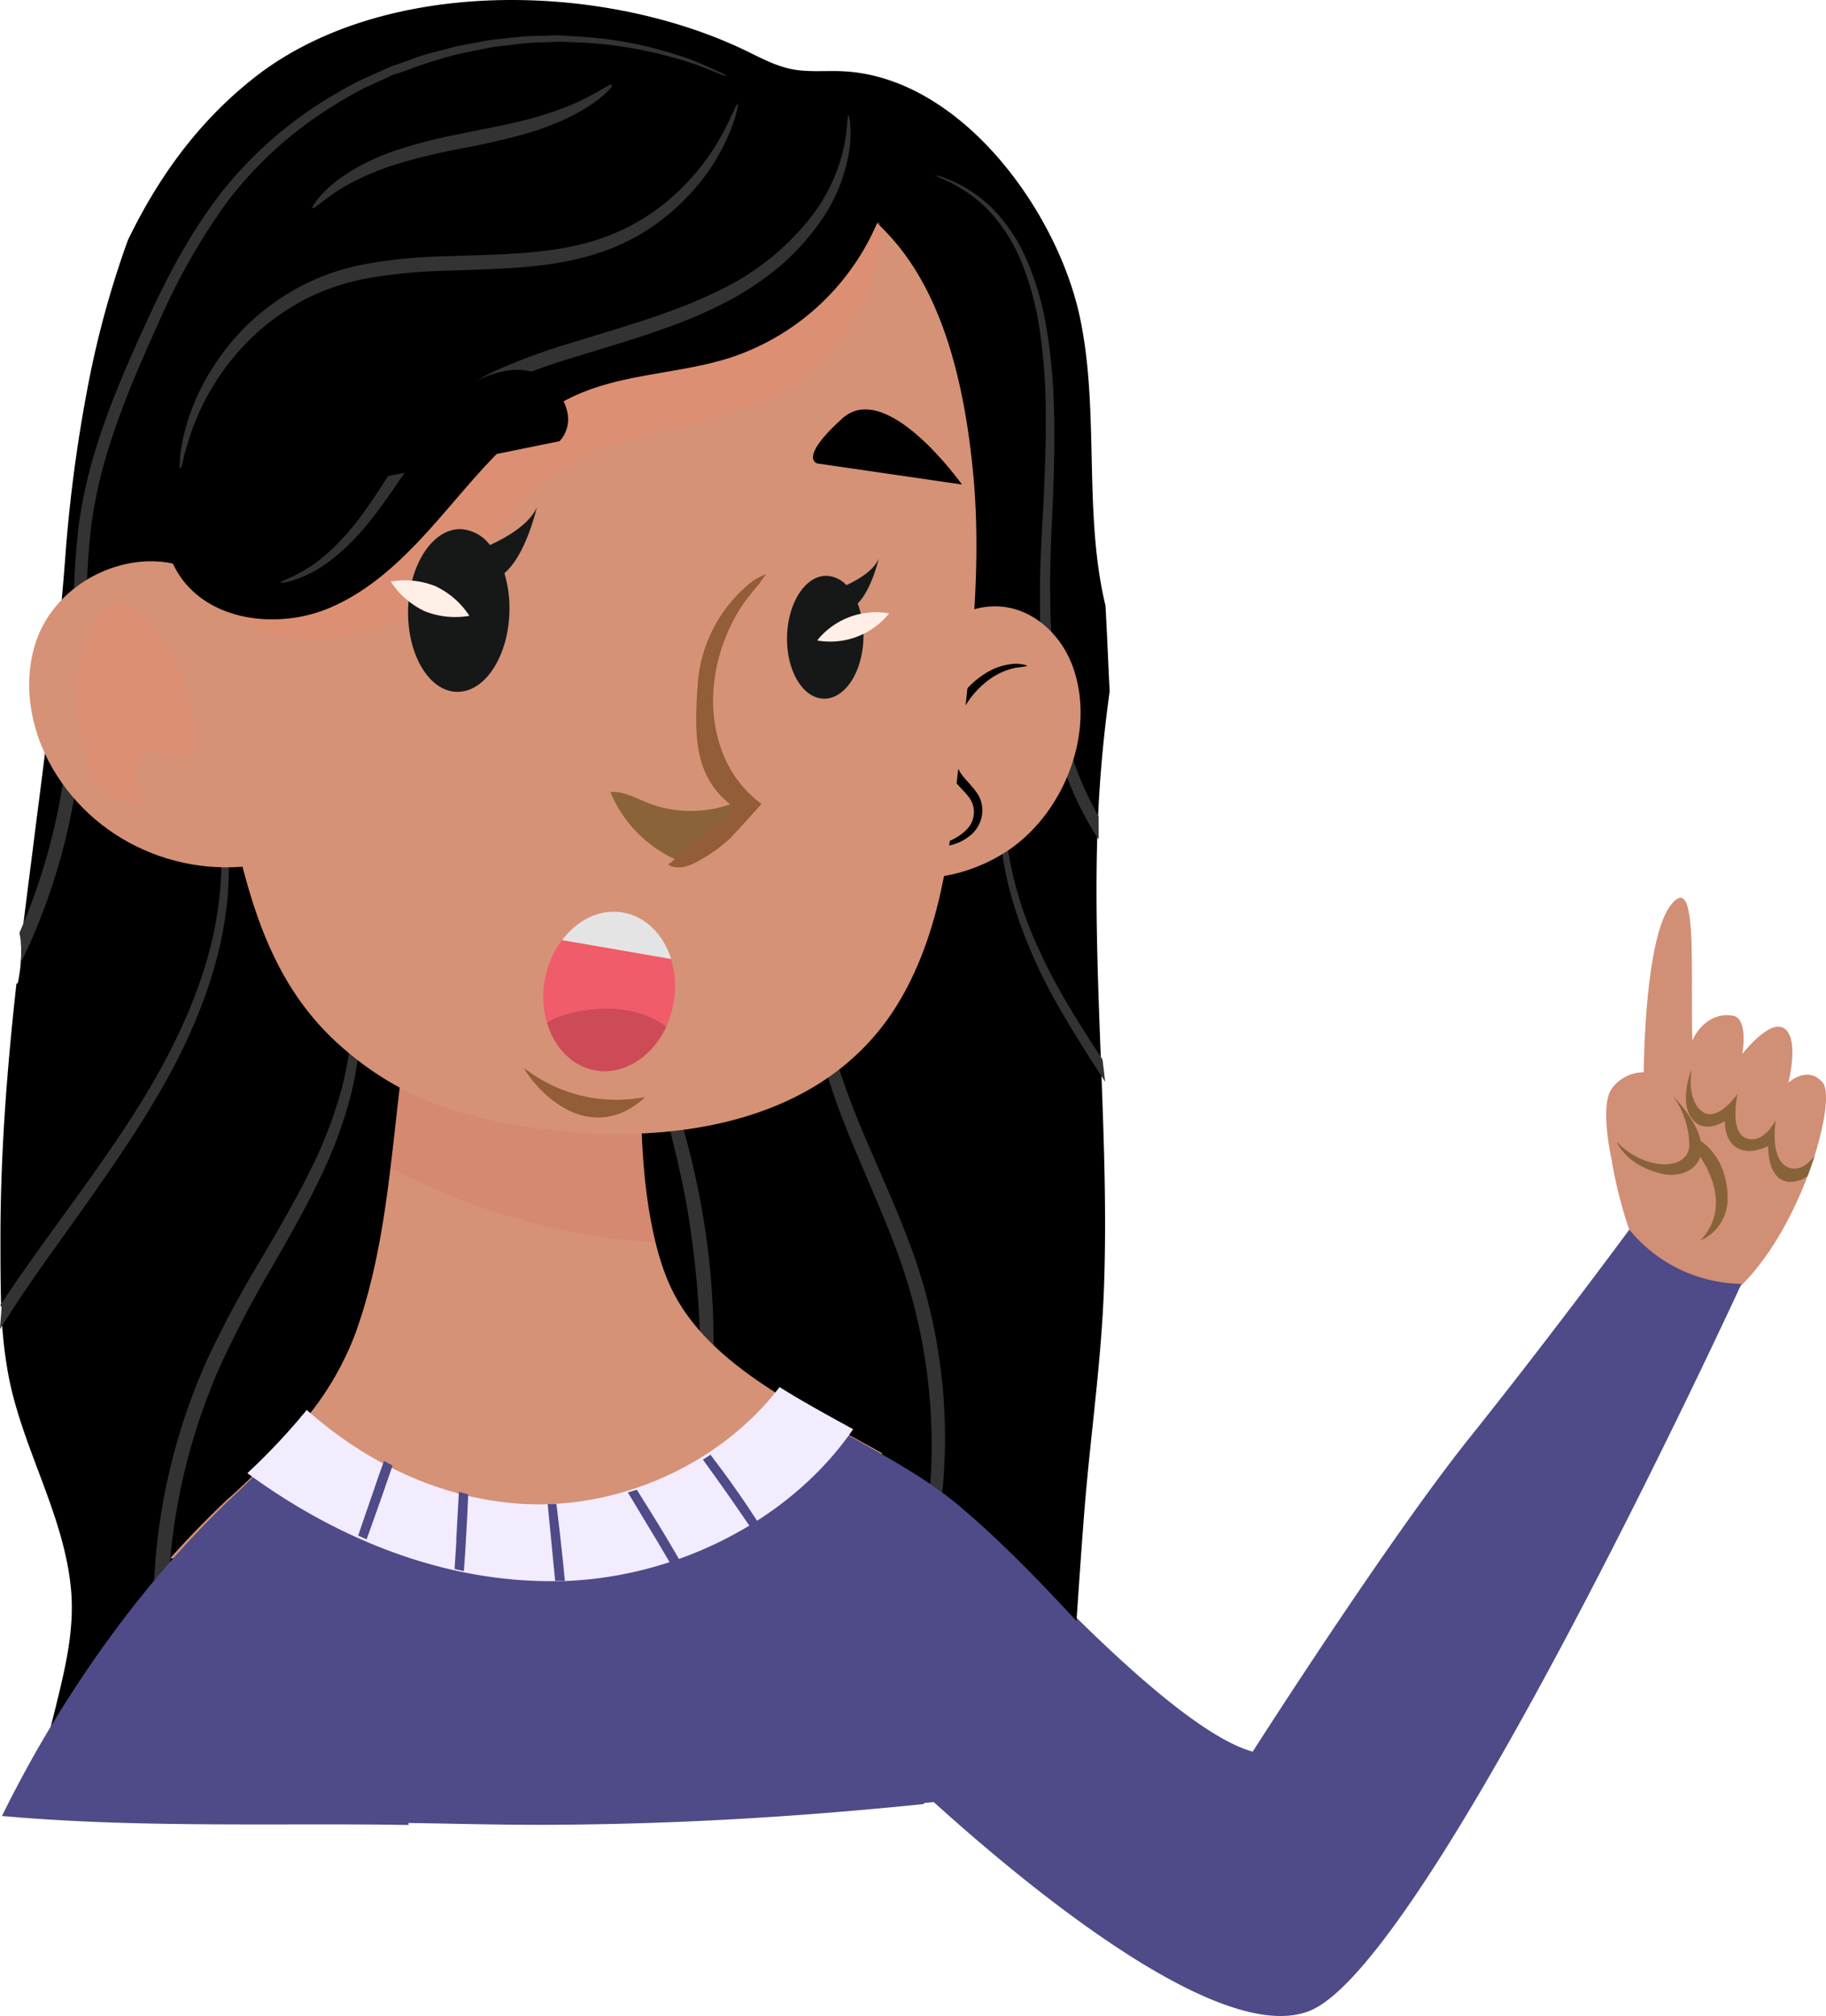 <svg xmlns="http://www.w3.org/2000/svg" xmlns:xlink="http://www.w3.org/1999/xlink" viewBox="0 0 392.25 433.04"><defs><style>.cls-1{fill:none;}.cls-2{isolation:isolate;}.cls-3{fill:#d18f76;}.cls-4{fill:#886339;}.cls-5{fill:#4f4a88;}.cls-6{fill:#333;}.cls-7{fill:#d59276;}.cls-8{opacity:0.16;}.cls-11,.cls-8{mix-blend-mode:multiply;}.cls-9{clip-path:url(#clip-path);}.cls-10{fill:#d55b51;}.cls-11{opacity:0.26;}.cls-12{clip-path:url(#clip-path-2);}.cls-13{fill:#f48771;}.cls-14{clip-path:url(#clip-path-3);}.cls-15{fill:#161818;}.cls-16{fill:#ffefe6;}.cls-17{fill:#8b6339;}.cls-18{fill:#935d37;}.cls-19{fill:#f3ecff;}.cls-20{opacity:0.15;mix-blend-mode:overlay;}.cls-21{clip-path:url(#clip-path-4);}.cls-22{fill:#d8eef1;}.cls-23{fill:#f05c69;}.cls-24{fill:#cd4b57;}.cls-25{fill:#e4e4e4;}</style><clipPath id="clip-path"><rect class="cls-1" x="83.89" y="214.56" width="56.9" height="52.31"/></clipPath><clipPath id="clip-path-2"><rect class="cls-1" x="42.19" y="38.41" width="146.91" height="98.73"/></clipPath><clipPath id="clip-path-3"><rect class="cls-1" x="16.42" y="129.53" width="25.35" height="43.41"/></clipPath><clipPath id="clip-path-4"><rect class="cls-1" x="227.92" y="34.91" width="0.47" height="0.49"/></clipPath></defs><title>ALMA</title><g class="cls-2"><g id="Layer_1" data-name="Layer 1"><path class="cls-3" d="M389.79,248.3c-.16.51-.32,1-.5,1.53h0c-.3.91-.64,1.85-1,2.8-.27.72-.56,1.45-.86,2.18h0c-3.89,9.5-10,19.64-18,25.24,0,0-16-9.42-18.64-13.63a96.7,96.7,0,0,1-4.69-17.81s-2.39-10.74,0-14.57a8.46,8.46,0,0,1,7-3.71s.1-28.78,5.88-36,4.12,13.59,4.56,29.3c.24-1,3.16-6.42,8.72-5.45,3.32.59,2.07,7.86,2,8.24.29-.37,5.84-7.42,8.9-5.59,3.52,2.11,1,11.72,1,11.72s4.26-3.86,7.43.06C392.91,234.27,392.22,240.59,389.79,248.3Z"/><path class="cls-4" d="M389.79,248.3c-.16.51-.32,1-.5,1.53h0c-.3.91-.64,1.85-1,2.8a6.14,6.14,0,0,1-2.91,1.19c-5.84.78-5.56-7.64-5.56-7.64s-3.75,2.05-6.64.41-2.64-5.81-2.64-5.81-3.83,2.63-6.47.19c-3.87-3.59-.67-11.35-.67-11.35s-1.24,6.22,2.07,9,7.59-3.38,7.8-3.68c-.07.33-1.82,8.09,1.79,9.54s6.27-3.61,6.4-3.86c-.05.31-1.38,8.58,2.74,10.15C386.5,251.67,388.48,250,389.79,248.3Z"/><path class="cls-4" d="M359.41,235.44a18.68,18.68,0,0,1,3.48,10.3c.08,6-9.77,5.75-15.59-.49,0,0,1.82,5,9.64,6.87C363.26,253.62,371.26,248.13,359.41,235.44Z"/><path class="cls-4" d="M364,246.87s9.46,10.83,1.28,19.59a9.72,9.72,0,0,0,5.83-9.15c-.08-10.13-7.21-13.07-7.21-13.07Z"/><path class="cls-5" d="M350,264.13s-16.66,22.62-34.34,44.74-46.56,67.39-46.56,67.39c-22.33-6.1-75.24-68.8-90.27-87.05-2.88,33.87,2.09,65.49,17.61,94.1,18.8,17.4,64.8,57.07,85.07,48.55,25.8-10.85,92.58-156.08,92.58-156.08A31.69,31.69,0,0,1,350,264.13Z"/><path d="M.1,266.15c0,4.74,0,9.58.16,14.4a.35.35,0,0,1,.1.29l-.06.67a95.62,95.62,0,0,0,1.55,14.11c3,15.51,11.73,29.47,13.36,45.3.92,8.84-1.19,17.4-3.29,25.93-1.77,7.16-3.73,14.3-5.08,21.55,24.73,1.73,49.79,1.12,74.41,1.3,12.36.09,24.72.51,37.08.46q19.24-.09,38.46-1.13c24-1.29,47.89-3.62,71.71-6.68,1.95-19.17,2.91-38.46,4.43-57.67,1.27-16,3.64-32,4.22-48.06.57-15.67,0-31.35-.59-47s-1.26-31.46-.92-47.2a290.8,290.8,0,0,1,2.73-33.9c-.32-6.15-.54-12.3-.9-18.44-4.82-20-1.19-42.15-5.56-62.22-4.95-22.76-25.67-51.44-51-52.56-3.58-.16-7.2.25-10.71-.42s-6.76-2.43-10-4C129.61-3.89,82.25-5.19,54.47,16.8c-12.07,9.54-20.59,21.52-27,34.8a204.87,204.87,0,0,0-8.83,32.63A317.4,317.4,0,0,0,14,120c-1.49,19.51-3.93,38.91-6.44,58.31-1,8.12-2.09,16.23-3.05,24.36A32.94,32.94,0,0,1,3.86,211a.35.35,0,0,1-.33.3c-.93,8.43-1.74,16.88-2.34,25.35C.5,246.43.09,256.29.1,266.15m160,41.41c-.44.3-.84-.41-.42-.71a39,39,0,0,0,6.6-6.31.33.33,0,0,1,.16-.17h0l.18-.2a.35.35,0,0,1,.23-.12l.18-.19c.22-.26.43-.53.67-.77a.41.41,0,0,1,.58.58,8,8,0,0,1-1.32,1.34,41.42,41.42,0,0,1-6.87,6.56m-95.27-2.7c-.45-.28,0-1,.41-.71,3.41,2.1,6.69,4.41,10.27,6.21.47.24.06.95-.41.71-3.59-1.8-6.86-4.11-10.27-6.21"/><path class="cls-6" d="M186.63,368.08c-.23-.13,1-2.69,3.06-7.39a127.08,127.08,0,0,0,6.88-20.51,126.21,126.21,0,0,0,3.55-31.72,120,120,0,0,0-6.94-38.31c-4.73-13.07-10.89-25.07-14.69-36.81a80.57,80.57,0,0,1-3.86-17.11,61,61,0,0,1,.3-15.32c1.39-9.33,5.16-16.31,8.58-20.25a21.26,21.26,0,0,1,2.39-2.53,12.7,12.7,0,0,1,1.93-1.64c1.11-.82,1.71-1.2,1.78-1.12.2.24-2.13,2-5.14,6a41.8,41.8,0,0,0-7.35,19.8,61.15,61.15,0,0,0,.09,14.73,80.08,80.08,0,0,0,4,16.48c3.85,11.42,10.05,23.31,14.9,36.67A118.64,118.64,0,0,1,203,308.43a120.68,120.68,0,0,1-4.3,32.31,104.69,104.69,0,0,1-7.92,20.46c-2.38,4.6-4,7-4.16,6.88"/><path class="cls-6" d="M148.68,323.92c-.49-.1.61-6.59,1.31-17.14a198.49,198.49,0,0,0-1.44-41.1c-2-16-7.11-29.83-8.3-40.64a49.68,49.68,0,0,1-.14-12.75,21.66,21.66,0,0,1,.68-3.41c.22-.76.39-1.15.49-1.13.54.07-.8,6.61,1.16,17,.9,5.17,2.57,11.22,4.44,18a172.14,172.14,0,0,1,4.77,22.53,162.36,162.36,0,0,1,.54,41.75c-1.27,10.63-3.15,17-3.51,16.93"/><path class="cls-6" d="M4.17,200.38a131.43,131.43,0,0,0,9.72-34.85c1.86-12,1.83-23.87,1.95-35.51a153.46,153.46,0,0,1,1.08-17.25,101.65,101.65,0,0,1,3.67-16.41C23.85,85.84,28.21,76.21,32.47,67s9.06-17.8,14.77-25.25a86.24,86.24,0,0,1,19.44-18.2,99,99,0,0,1,10.57-6.24l5.35-2.4,1.3-.58,1.34-.48,2.65-.94c3.46-1.37,7-2.08,10.3-3l5-.92,2.42-.45,2.4-.25,4.63-.48c1.51-.1,3-.09,4.45-.14s2.86-.13,4.23,0l4,.24a85.25,85.25,0,0,1,23.37,5c2.56,1,4.42,1.93,5.7,2.49a10.14,10.14,0,0,1,1.88,1,10.32,10.32,0,0,1-2-.68c-1.32-.46-3.21-1.33-5.78-2.18a90,90,0,0,0-23.23-4.38l-4-.16c-1.36-.08-2.75.07-4.18.1s-2.88.08-4.37.2l-4.56.54-2.35.28-2.37.47-4.89,1a104.86,104.86,0,0,0-10.08,3.1l-2.59.95L84.58,16l-1.27.59L78.09,19A97.55,97.55,0,0,0,67.81,25.2,84.44,84.44,0,0,0,49,43.1,136,136,0,0,0,34.66,68C30.49,77.2,26.2,86.81,23.07,97.12a99,99,0,0,0-3.49,16,151.37,151.37,0,0,0-1,17c-.07,11.53,0,23.65-1.84,35.88A133,133,0,0,1,6.53,202.42c-.66,1.45-1.35,2.9-2.07,4.33a20.28,20.28,0,0,0-.29-6.37"/><path class="cls-6" d="M.36,280.84a.35.35,0,0,0-.35-.39c3.28-5,6.65-9.73,9.94-14.32C19.27,253.3,28,241.44,34.46,229.69S45.17,206.5,46.69,196a69.82,69.82,0,0,0-1-27,53.79,53.79,0,0,0-6.7-15.76,44.8,44.8,0,0,0-2.54-3.7,5.38,5.38,0,0,1-.84-1.3,6.44,6.44,0,0,1,1.09,1.1,31,31,0,0,1,2.82,3.55,51,51,0,0,1,7.35,15.8,69.92,69.92,0,0,1,1.61,27.53c-1.4,10.75-5.54,22.57-12,34.49s-15.14,24-24.34,36.88C8,273.34,3.9,279.25,0,285.51c.1-1.56.23-3.12.36-4.67"/><path class="cls-6" d="M202.67,38.16a25.1,25.1,0,0,1,4.77,2.2,28.34,28.34,0,0,1,6.66,5.39,36,36,0,0,1,6.34,9.83,61.5,61.5,0,0,1,4.21,14,120.67,120.67,0,0,1,1.73,17.26c.22,6.22.1,12.87-.18,19.89s-.75,14.42-.59,22.16A137.22,137.22,0,0,0,227.85,153,72.16,72.16,0,0,0,236,175.39v4.92c-.38-.57-.75-1.15-1.11-1.73a73,73,0,0,1-9.41-25.12,137.77,137.77,0,0,1-2.08-24.54c-.09-7.85.49-15.27.81-22.27s.55-13.59.42-19.75a120.8,120.8,0,0,0-1.45-17.06,62.06,62.06,0,0,0-3.85-13.77,35.6,35.6,0,0,0-5.92-9.7,29.09,29.09,0,0,0-6.3-5.47,30.3,30.3,0,0,0-4.55-2.44,7.31,7.31,0,0,1-1.6-.79,7.39,7.39,0,0,1,1.71.49"/><path class="cls-6" d="M216,164.7a29,29,0,0,1,1.2-4,4.69,4.69,0,0,1,.56-1.31,5.3,5.3,0,0,1-.25,1.41,41.17,41.17,0,0,0-.89,4,51.29,51.29,0,0,0-.39,15.78,80.72,80.72,0,0,0,7.21,23.93c3.29,7.31,8,14.89,13.39,23.06.21,1.6.39,3.2.57,4.8-6.26-9.63-11.87-18.57-15.56-27.14-4-9.11-6.22-17.52-6.82-24.52a48.42,48.42,0,0,1,1-16"/><path class="cls-6" d="M69,252.52c-2.94,6.24-6.55,12.64-10.37,19.3A237.65,237.65,0,0,0,47.49,293a131.26,131.26,0,0,0-11.38,49.54,149.79,149.79,0,0,0,1.3,23.8c1.07,8.25,2.39,16,3.58,23.28l-2.61,0c-1.29-7.09-2.69-14.72-3.83-22.88A148.49,148.49,0,0,1,33,342.44a131.37,131.37,0,0,1,11.65-50.71,231.51,231.51,0,0,1,11.48-21.35c3.89-6.63,7.54-12.91,10.53-19a92.92,92.92,0,0,0,6.72-17.49c2.92-11.1,2.63-20.6,1.15-26.82s-3.3-9.41-3-9.55A8.44,8.44,0,0,1,73,199.75a36.34,36.34,0,0,1,2.75,7,45.91,45.91,0,0,1,1.65,11.88,66.84,66.84,0,0,1-1.84,15.78A92.06,92.06,0,0,1,69,252.52"/><path class="cls-7" d="M49.23,321.76a168.68,168.68,0,0,0,16.1-16.57c3.21,2,6.33,4.17,9.73,5.88.47.24.88-.47.41-.71-3.36-1.68-6.45-3.82-9.63-5.81a64.3,64.3,0,0,0,10.64-18.5c8-22.43,7.59-46.79,12-70a51.84,51.84,0,0,1,23.23-.34c2.92.58,26.81,6.4,26.53,9.68-1.24,14.5-.4,37.71,5.83,51.07,4.5,9.67,13.25,16.85,23.21,23.1l-.24.29-.18.19a.35.35,0,0,0-.23.12l-.18.2h0a.33.33,0,0,0-.16.17,39,39,0,0,1-6.6,6.31c-.42.3,0,1,.42.71a41.42,41.42,0,0,0,6.87-6.56,4.36,4.36,0,0,0,1-1c6.94,4.31,14.43,8.18,21.46,12.14l-.68,26.46L36.56,334.72c4.06-4.53,8.28-8.87,12.67-13"/><path class="cls-5" d="M55,316.61a134.09,134.09,0,0,0,10.32-11.32c1.74,1.11,3.45,2.25,5.18,3.35,11.7,9.23,25.58,15.33,40.32,16.54,17.87,1.45,36.34-5.35,49.41-17.59a42.54,42.54,0,0,0,6.71-6.57,4.45,4.45,0,0,0,1-1c10.68,6.75,22.63,12.47,32.2,19l-1.71,68.5c-13.86,1.41-27.74,2.54-41.64,3.3q-19.22,1.05-38.46,1.15c-12.36.06-24.72-.37-37.08-.46-9.33-.07-18.72,0-28.14,0Z"/><path class="cls-5" d="M49.23,322.2a172.9,172.9,0,0,0,16.09-17c2.93,1.88,5.79,3.88,8.84,5.55,5.78,26.87,10.24,54,13.63,81.26l-6.54-.09c-26.75-.19-54,.57-80.83-1.84,12.25-24.86,29-48.88,48.81-67.87"/><path class="cls-5" d="M160.06,307.69a41.68,41.68,0,0,0,6.87-6.67,4.12,4.12,0,0,0,1-1c13,8.19,27.83,14.83,38,23.35,14.28,12,26.94,26.82,39.37,40,1.82,1.93,7.45,8.22,14.52,15.92-9.33,1.44-18.66,2.83-28,4.07-21.62,2.89-43.31,5.18-65.06,6.63q-2.91-41.13-7-82.26a.32.32,0,0,0,.33-.05"/><g class="cls-8"><g class="cls-9"><path class="cls-10" d="M99.45,257.92a137.81,137.81,0,0,1-15.55-7.08c1.4-11.63,2.39-23.35,4.54-34.79a51.84,51.84,0,0,1,23.23-.34c2.92.58,26.81,6.4,26.53,9.68-1,11.45-.65,28.31,2.59,41.48a141.23,141.23,0,0,1-41.34-8.95"/></g></g><path class="cls-7" d="M201.85,135.84c3.58-4.81,10.4-6.64,16.14-5s10.29,6.53,12.38,12.14c5.17,13.93-1.62,31.27-13.47,39.46a35.79,35.79,0,0,1-23,6.15"/><path d="M200.9,181.74c0-.16.76-.32,2.06-.75a11.26,11.26,0,0,0,4.77-2.88,5.3,5.3,0,0,0,.3-7c-.92-1.21-2.29-2.36-3.44-4a15.66,15.66,0,0,1-1.35-2.72,13.53,13.53,0,0,1-.6-3,17.5,17.5,0,0,1,3.1-10.86,19,19,0,0,1,6.65-6.31,13.06,13.06,0,0,1,6-1.65c1.47.1,2.24.33,2.22.45s-.81.21-2.16.37a14.61,14.61,0,0,0-5.26,2.1,19.16,19.16,0,0,0-5.79,6.07,16.34,16.34,0,0,0-2.64,9.66,11.88,11.88,0,0,0,.48,2.54,14.86,14.86,0,0,0,1.08,2.23c.91,1.37,2.23,2.54,3.3,4a6.66,6.66,0,0,1,1.32,5.12,7.08,7.08,0,0,1-2.11,4,10.51,10.51,0,0,1-5.64,2.65c-1.44.21-2.24.09-2.25,0"/><path class="cls-7" d="M57.72,51A47.15,47.15,0,0,1,77,34C98,24,123,23.06,145.57,27.82c17.3,3.64,35.58,10.72,47.15,24.7,10.74,13,14.65,32.21,16.27,48.57,2.41,24.29-1.46,48-4.05,72.19-1.6,14.94-4.47,30.17-12.43,42.91-16.28,26.05-50.06,30.07-78,26.06C98.08,239.89,84.9,235.38,72.41,224,57.56,210.39,53.13,192,49,172.81c-4.55-21.05-6-42.71-5.69-64.21C43.54,89.21,46.74,67.5,57.72,51"/><g class="cls-11"><g class="cls-12"><path class="cls-13" d="M189.09,47.87a42.52,42.52,0,0,1-20.6,35.71c-15.51,9.08-36,7.72-50.22,18.67-7.6,5.84-12.46,14.51-19.27,21.26a50.43,50.43,0,0,1-15.13,10.3,36.9,36.9,0,0,1-11.06,3.08c-12.37,1.26-24.38-2.16-30.62-13.78A255.52,255.52,0,0,0,66,109.47c5.06-3.23,10.22-6.73,13.35-11.86,4.91-8,3.9-18.2,6.43-27.25,3.65-13,14.79-23.09,27.45-27.87s26.66-4.83,40-2.87"/></g></g><path class="cls-7" d="M52,134.52C43.82,112.09,13,119,7.36,139c-2.29,8.09-.86,16.93,3.05,24.44,9,17.25,29.14,26.48,49.09,21.54"/><path d="M51.68,41.11a172.9,172.9,0,0,1,41-20.49c6-2,11.84-3.85,17.66-5.26a175.31,175.31,0,0,1,34.38,4.38C160.84,23.35,177.8,28,192,35.92a67,67,0,0,1-2.78,10A52,52,0,0,1,157,76.79c-10.75,3.48-22.56,3.39-32.91,7.94-10.87,4.77-18.93,14.1-26.66,23.1S81.57,126.1,70.6,130.66s-25.53,2.81-32.06-7.09c-5-7.58-4.06-17.48-2.78-26.47,2.75-19.25,6.63-39.21,15.92-56"/><path class="cls-6" d="M60.3,125.09c-.08-.26,2.22-.83,5.74-3s8-6.26,12.32-12.33c2.18-3,4.35-6.51,6.82-10.22a72.28,72.28,0,0,1,8.89-11.35,44.76,44.76,0,0,1,13.36-9,136.19,136.19,0,0,1,16-5.76c11-3.39,21.53-6.36,30.35-10.71A55.33,55.33,0,0,0,174,46.88a37.36,37.36,0,0,0,7.35-15.65c.78-4.07.62-6.43.91-6.44.14,0,.72,2.32.3,6.62a35.63,35.63,0,0,1-6.78,16.79,50.47,50.47,0,0,1-8.57,9.24,62.38,62.38,0,0,1-12.1,7.89C146,70,135.3,73.07,124.34,76.44A142.58,142.58,0,0,0,108.7,82a42.78,42.78,0,0,0-12.61,8.22A73.68,73.68,0,0,0,87.32,101c-2.53,3.61-4.83,7.08-7.19,10.09-4.67,6.07-9.61,10.15-13.49,12.06s-6.32,2.11-6.34,2"/><path class="cls-6" d="M38.7,100.7c-.1,0-.12-.57-.06-1.62,0-.53.07-1.18.16-2s.31-1.74.47-2.63a46.3,46.3,0,0,1,6.59-15.71,49.15,49.15,0,0,1,32.9-22.07A106.12,106.12,0,0,1,94.7,55.08c10.87-.4,21.16-.35,30.06-2.6A45.39,45.39,0,0,0,145.82,41a49.51,49.51,0,0,0,9.85-13.15c1.79-3.49,2.51-5.58,2.76-5.5s-.16,2.27-1.65,6a44.46,44.46,0,0,1-9.4,14.21A46.84,46.84,0,0,1,138.09,50a47.26,47.26,0,0,1-12.61,5.26c-9.35,2.51-19.91,2.52-30.65,2.93a109,109,0,0,0-15.5,1.52,49.3,49.3,0,0,0-13.54,4.45A50.19,50.19,0,0,0,47.69,80,51.67,51.67,0,0,0,40.45,94.8c-.25.85-.5,1.68-.74,2.51q-.23.94-.45,1.86c-.26,1-.45,1.54-.56,1.53"/><path class="cls-6" d="M67.13,44.71c-.28-.18,1.88-3.82,7.44-7.45a47.11,47.11,0,0,1,10.37-4.92,104.75,104.75,0,0,1,13.47-3.49c4.79-1,9.32-1.81,13.37-2.81a72.83,72.83,0,0,0,10.48-3.33c5.79-2.38,8.86-4.9,9.18-4.51s-2.39,3.47-8.25,6.52a57.27,57.27,0,0,1-10.67,4.11C108.39,30,103.8,31,99,31.92s-9.23,1.95-13.19,3.16a57.1,57.1,0,0,0-10.15,4.09c-5.51,2.92-8.17,5.9-8.56,5.54"/><g class="cls-11"><g class="cls-14"><path class="cls-13" d="M16.94,144.2a34.68,34.68,0,0,1,2.33-7.95c1.87-4.36,3.62-8.59,8.89-5.85,3.6,1.87,6.58,5.95,8.44,9.47,3.3,6.23,5.57,12.27,5.11,19.47a4.13,4.13,0,0,1-.5,2c-1,1.51-3.22,1.32-4.91.74s-3.58-1.38-5.17-.55c-3.94,2.07-.83,8.77.74,11.38,0-.06-6.11-1-7-1.47a11.87,11.87,0,0,1-5.06-5.08,38.74,38.74,0,0,1-2.91-22.19"/></g></g><path d="M206.64,104.08s-16.16-22.81-25.71-14.19-5.38,9.66-5.38,9.66Z"/><path d="M74.18,104.14s31.76-34.76,44.07-21.81c7.19,7.56,1.94,12.44,1.94,12.44Z"/><path class="cls-15" d="M115.38,108.84c-1.57,3.77-6.62,6.64-10.14,8.24A8.44,8.44,0,0,0,99,113.66c-6-.16-11.08,7.54-11.33,17.19s4.43,17.6,10.44,17.76,11.08-7.55,11.32-17.2a26,26,0,0,0-1.08-8.29c4.69-3.92,7-14.28,7-14.28"/><path class="cls-16" d="M83.94,124.92a17.72,17.72,0,0,0,7.27,6.36,17.69,17.69,0,0,0,9.62,1,17.7,17.7,0,0,0-7.28-6.36,17.65,17.65,0,0,0-9.61-1"/><path class="cls-15" d="M188.76,120c-1.08,2.59-4.5,4.57-6.95,5.69a6.07,6.07,0,0,0-4.2-2c-4.53-.12-8.36,5.69-8.54,13s3.34,13.27,7.87,13.39,8.35-5.69,8.54-13a19.12,19.12,0,0,0-1.24-7.44c3-3,4.52-9.6,4.52-9.6"/><path class="cls-16" d="M191,131.76a16.23,16.23,0,0,1-15.46,5.81A16.21,16.21,0,0,1,191,131.76"/><path class="cls-17" d="M139.25,172.48c-2.65-1-5.29-2.57-8.13-2.36a27.32,27.32,0,0,0,14.48,14.7,4,4,0,0,0,1.57.4,3.91,3.91,0,0,0,1.87-.64,32,32,0,0,0,9.59-8.11,6.06,6.06,0,0,0,1.26-2.2c.72-2.74-1.18-2.18-2.84-1.58a24.71,24.71,0,0,1-6,1.36,25.21,25.21,0,0,1-11.85-1.57"/><path class="cls-18" d="M146.23,183.25c1.71-1.45,3.63-2.67,5.39-4.1a42.57,42.57,0,0,0,6-5.8c-8.78-6.39-8.45-15.73-7.75-26.3a30.88,30.88,0,0,1,8.77-19.52,30,30,0,0,1,2.85-2.55,10.69,10.69,0,0,1,3.14-1.64c-.57.61-1,1.34-1.48,2a58.93,58.93,0,0,0-3.91,5,37.13,37.13,0,0,0-3,5.67,37.58,37.58,0,0,0-3,12.47,31.06,31.06,0,0,0,1.7,12.43,24.44,24.44,0,0,0,8.65,11.78s-6.29,7-6.9,7.52a31.39,31.39,0,0,1-5.17,3.87c-1.82,1.09-3.9,2.38-6.09,2.23a3.44,3.44,0,0,1-1.92-.63,7,7,0,0,0,1.07-.81l.42-.42c.4-.4.83-.8,1.27-1.17"/><path class="cls-18" d="M112.51,229.35a32.17,32.17,0,0,0,26.07,6.29c-3.76,3.59-8.31,5.21-13.36,4s-10.07-5.77-12.71-10.25"/><path class="cls-19" d="M119.55,339.63c-23.91.34-47-8.93-66.41-23.19A139.42,139.42,0,0,0,65.9,302.86c12.6,11.21,28.25,18.75,45,20.09,21.44,1.71,43.74-8.22,56.56-25,5.09,3.19,10.5,6.14,15.81,9.05-13.84,20.08-38.94,32.31-63.72,32.66"/><path class="cls-5" d="M152.65,312.51c1.71,2.25,3.5,4.67,5.31,7.24s3.47,5.05,5,7.41c-.57.35-1.12.71-1.69,1-1.57-2.31-3.25-4.75-5-7.26s-3.6-5.06-5.28-7.37c.57-.34,1.12-.71,1.68-1.07"/><path class="cls-5" d="M136.8,320c2,3.18,4.19,6.67,6.4,10.37q1.47,2.46,2.83,4.83c-.67.23-1.33.47-2,.68l-2.62-4.44-6.54-10.86,1.93-.58"/><path class="cls-5" d="M119.53,323.07c.5,4,1,8.37,1.47,13,.12,1.19.23,2.36.34,3.52l-.56,0c-.51,0-1,0-1.52,0l-.33-3.32c-.43-4.37-.84-8.63-1.28-13.19.62,0,1.25,0,1.88,0"/><path class="cls-5" d="M98,330.86c.2-3.53.39-7,.58-10.4.67.19,1.33.37,2,.54-.13,3.2-.29,6.53-.5,10-.13,2.22-.28,4.37-.43,6.48-.68-.14-1.36-.3-2-.46.13-2,.26-4.07.39-6.14"/><path class="cls-5" d="M80.43,319.68q1-3,2.07-5.88l1.83,1c-.62,1.82-1.27,3.68-1.93,5.6-1.26,3.6-2.49,7.05-3.65,10.26-.61-.27-1.21-.53-1.81-.81,1.08-3.19,2.25-6.59,3.49-10.14"/><g class="cls-20"><g class="cls-21"><path class="cls-22" d="M228.16,35.4a.25.25,0,0,1,0-.49.25.25,0,0,1,0,.49"/></g></g><path class="cls-23" d="M117,210.66a19.68,19.68,0,0,0,.49,9c1.57,5.37,5.44,9.4,10.48,10.26,6.08,1,12.17-3,15.13-9.41a21.23,21.23,0,0,0,1.61-5.17c1.59-9.37-3.36-18-11-19.29S118.62,201.29,117,210.66Z"/><path class="cls-24" d="M117.52,219.69c1.57,5.37,5.44,9.4,10.48,10.26,6.08,1,12.17-3,15.13-9.41-2.35-1.78-6.9-4.2-14.22-3.87C124.52,217,120.49,217.79,117.52,219.69Z"/><path class="cls-25" d="M133.79,196c4.94.84,8.75,4.78,10.39,10l-23.46-4.06C124,197.59,128.84,195.16,133.79,196Z"/></g></g></svg>